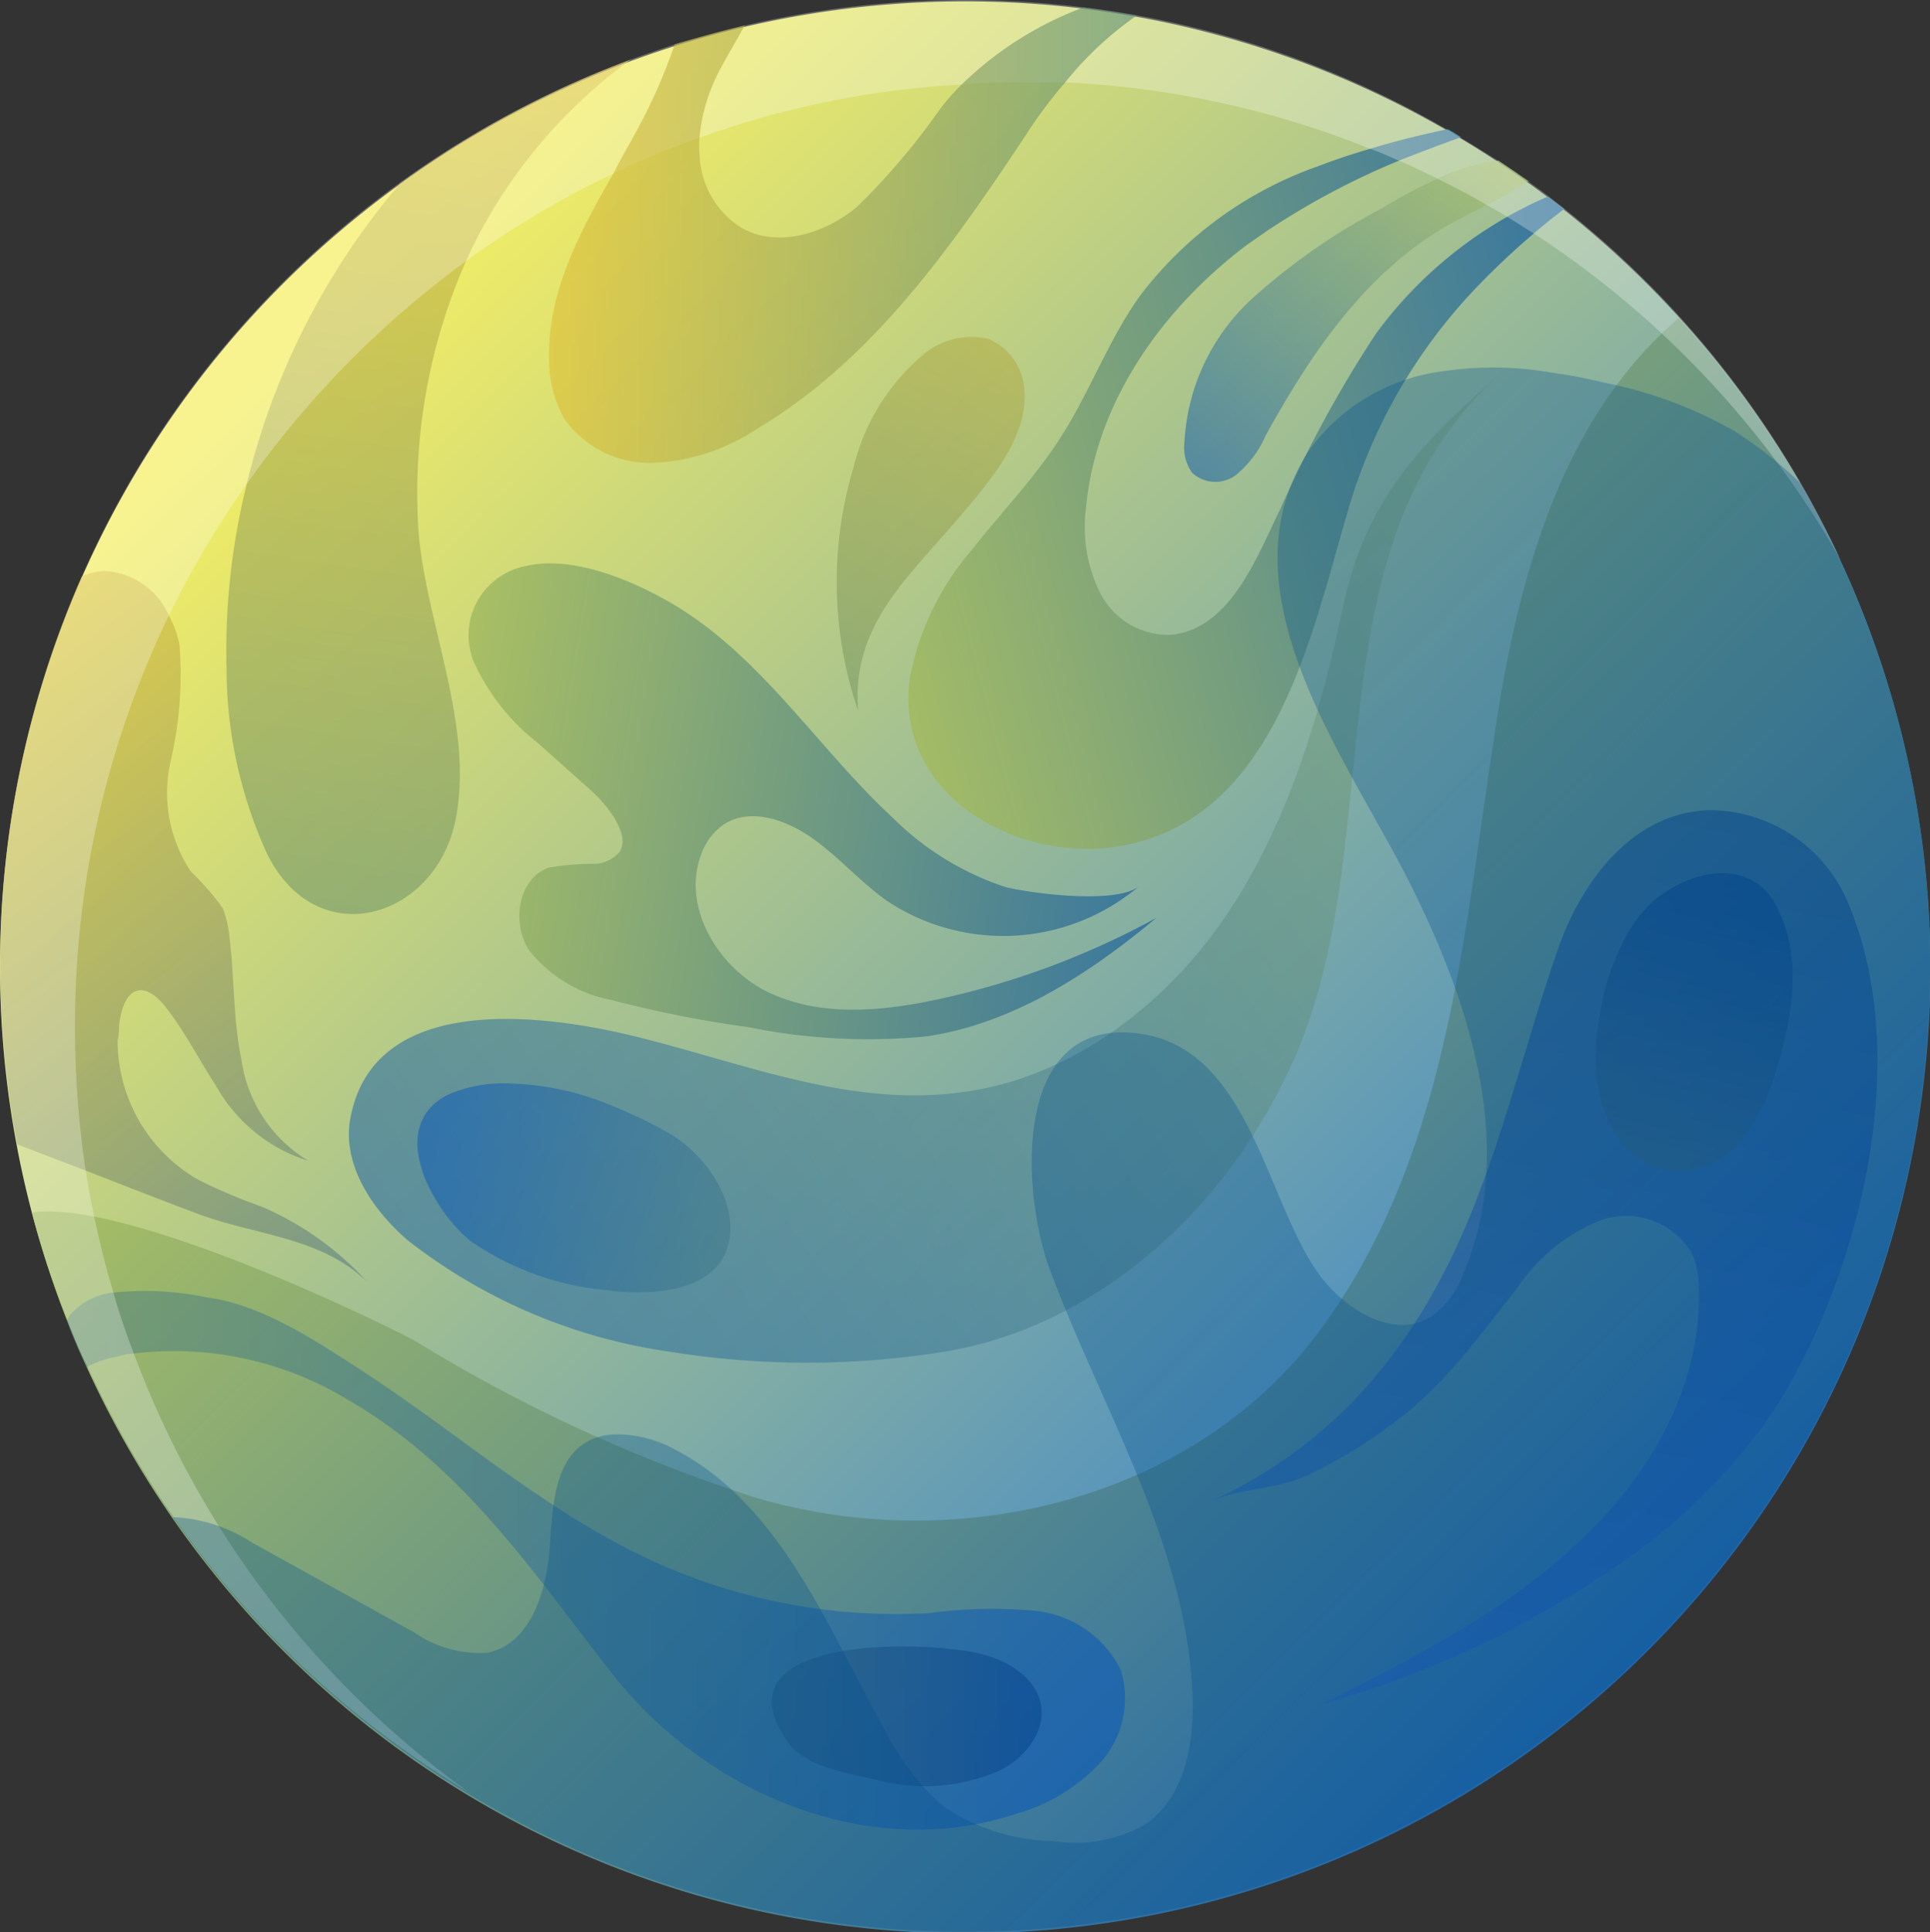 <svg xmlns="http://www.w3.org/2000/svg" xmlns:xlink="http://www.w3.org/1999/xlink" viewBox="0 0 84.18 84.25"><rect x="0" y="0" width="84.18" height="84.25" fill="#333333" stroke="none"/><defs><linearGradient id="linear-gradient" x1="13.8" y1="13.54" x2="81.99" y2="82.5" gradientUnits="userSpaceOnUse"><stop offset="0" stop-color="#f5ef64"/><stop offset="1" stop-color="#0063ed"/></linearGradient><linearGradient id="linear-gradient-2" x1="13.78" y1="13.56" x2="81.98" y2="82.52" gradientUnits="userSpaceOnUse"><stop offset="0" stop-color="#d1d94f"/><stop offset="1" stop-color="#0052bb"/></linearGradient><linearGradient id="linear-gradient-3" x1="112" y1="-4.3" x2="-4.37" y2="76.67" xlink:href="#linear-gradient-2"/><linearGradient id="linear-gradient-4" x1="46.24" y1="59.18" x2="18.94" y2="49.8" gradientUnits="userSpaceOnUse"><stop offset="0" stop-color="#819d4b"/><stop offset="1" stop-color="#0052bb"/></linearGradient><linearGradient id="linear-gradient-5" x1="55.24" y1="115.14" x2="72.25" y2="33.76" gradientUnits="userSpaceOnUse"><stop offset="0" stop-color="#3f7cff"/><stop offset="1" stop-color="#003c88"/></linearGradient><linearGradient id="linear-gradient-6" x1="24.46" y1="29.4" x2="86.96" y2="13.25" xlink:href="#linear-gradient-2"/><linearGradient id="linear-gradient-7" x1="8.31" y1="31.4" x2="66.61" y2="40.8" xlink:href="#linear-gradient-2"/><linearGradient id="linear-gradient-8" x1="-3.85" y1="27.71" x2="30.9" y2="74.46" gradientUnits="userSpaceOnUse"><stop offset="0" stop-color="#debe36"/><stop offset="1" stop-color="#0052bb"/></linearGradient><linearGradient id="linear-gradient-9" x1="69.7" y1="2.44" x2="47.2" y2="23.55" xlink:href="#linear-gradient-2"/><linearGradient id="linear-gradient-10" x1="-25.96" y1="68.01" x2="44.32" y2="68.01" xlink:href="#linear-gradient-4"/><linearGradient id="linear-gradient-11" x1="23.33" y1="74.85" x2="46.26" y2="74.85" gradientUnits="userSpaceOnUse"><stop offset="0" stop-color="#3f6b72"/><stop offset="1" stop-color="#003c88"/></linearGradient><linearGradient id="linear-gradient-12" x1="71.57" y1="53.45" x2="75.11" y2="39.62" xlink:href="#linear-gradient-11"/><linearGradient id="linear-gradient-13" x1="50.13" y1="3.73" x2="30" y2="37.58" gradientUnits="userSpaceOnUse"><stop offset="0" stop-color="#debe36"/><stop offset="1" stop-color="#5e9177"/></linearGradient><linearGradient id="linear-gradient-14" x1="21.06" y1="-0.75" x2="13.16" y2="49.51" xlink:href="#linear-gradient-13"/><linearGradient id="linear-gradient-15" x1="23.91" y1="10.25" x2="49.59" y2="10.25" xlink:href="#linear-gradient-13"/></defs><title>deco-planet</title><g id="_1-kv-planet" data-name="1-kv-planet"><path d="M84.18,42.16A42.09,42.09,0,1,1,78.48,21,42.08,42.08,0,0,1,84.18,42.16Z" style="fill:url(#linear-gradient)"/><path d="M65.41,30.63c-1.57,9.5-2,19.64-8,27.6C51.85,65.52,41.62,67.85,33,65.32A68.26,68.26,0,0,1,18.15,58.5c-.9-.52-12.46-6.23-16.76-5.63a42.09,42.09,0,1,0,71.83-39C68.94,17.55,66.65,23.13,65.41,30.63Z" style="fill:url(#linear-gradient-2)"/><path d="M29.2,58.94a37.55,37.55,0,0,0,12,0c6.52-1.07,12-6,14.89-12,4.86-9.86.57-22.91,9.5-30.79-3.51,3.1-6,5.53-7,10.26s-2.37,9.37-5,13.35S46.73,47,42,47.62c-5.16.73-10.09-1.49-15-2.59-3.76-.83-10.69-1.62-11.71,3.69-.4,2,.91,4,2.49,5.36A24,24,0,0,0,29.2,58.94Z" style="opacity:0.62;fill:url(#linear-gradient-3)"/><path d="M26.77,48.25a12.28,12.28,0,0,0-4.46-1,6,6,0,0,0-2.78.49c-2.7,1.38-.7,5,1,6.38a12.37,12.37,0,0,0,5.94,2.14c1.79.25,4.77.14,5.3-2,.46-1.85-1-3.9-2.52-4.8A19.18,19.18,0,0,0,26.77,48.25Z" style="opacity:0.48;fill:url(#linear-gradient-4)"/><path d="M74.7,35.33c-3.3,0-5.64,2.87-6.75,6.07-1.23,3.53-2.12,7.16-3.45,10.65-2.26,6-5.82,10.74-11.72,13.43,1.2-.55,2.79-.53,4.07-1.07a20.38,20.38,0,0,0,3.64-2.15c2.41-1.69,3.91-3.85,5.71-6.13a7.87,7.87,0,0,1,3.64-2.93,3.34,3.34,0,0,1,4,1.53,4.21,4.21,0,0,1,.26,1.49c.11,4.13-2,7.88-4.91,10.71-3.26,3.21-7.42,5.31-11.5,7.37a42.07,42.07,0,0,0,12.47-5.79,25,25,0,0,0,7.38-7.28c3.63-5.87,5.86-15,3.14-21.68A6.58,6.58,0,0,0,74.7,35.33Z" style="opacity:0.48;fill:url(#linear-gradient-5)"/><path d="M68.23,9.11c-.46.34-.9.7-1.33,1.07a33.11,33.11,0,0,0-2.78,2.65,23.54,23.54,0,0,0-5.22,9.08c-1.68,5.59-3.17,13.84-10.12,15-4.48.72-9.77-2.27-9.1-7.31A11.9,11.9,0,0,1,42.37,24c1.29-1.65,2.76-3.15,3.88-4.91,1.29-2,2.09-4.26,3.47-6.19a16.69,16.69,0,0,1,7.71-5.63c.78-.3,1.56-.56,2.36-.79,1.11-.34,2.23-.61,3.36-.85.2.1.39.23.58.35-.88.32-1.77.65-2.65,1a33.07,33.07,0,0,0-5.82,3.09l-.89.62c-3.66,2.76-6.58,6.85-7,11.44A6.47,6.47,0,0,0,48,25.89a3.34,3.34,0,0,0,3.11,1.79c2.6-.28,3.75-3.5,4.74-5.5A53.48,53.48,0,0,1,60,14.57a18.32,18.32,0,0,1,7.51-6Z" style="fill:url(#linear-gradient-6)"/><path d="M27,37.18a1.52,1.52,0,0,1-1.05.49,11.43,11.43,0,0,0-2,.16c-1.35.46-1.65,2.4-.88,3.6a6,6,0,0,0,3.57,2.17,51.25,51.25,0,0,0,6,1.19,26.18,26.18,0,0,0,7.79.4c3.74-.56,7.06-2.71,10-5.16a35.38,35.38,0,0,1-9.49,3.54c-2.44.53-5.08.78-7.34-.26s-3.91-3.77-3-6.09a2.63,2.63,0,0,1,.9-1.22c1.17-.84,2.83-.25,4,.6s2.06,1.89,3.21,2.7a9.17,9.17,0,0,0,11-.68c-.94.84-4.75.34-5.86.06a12.52,12.52,0,0,1-4.89-3c-3.37-3.11-5.89-7.31-10-9.56-1.64-.91-4.08-1.89-6-1.44a3.07,3.07,0,0,0-2.3,4.17,9.43,9.43,0,0,0,2.8,3.55l2.24,2C26.45,35.05,27.56,36.41,27,37.18Z" style="fill:url(#linear-gradient-7)"/><path d="M16,55.88c-2.09-2-4.94-2-7.5-3-1.58-.59-3.15-1.21-4.75-1.83v0l-3-1.15A42.06,42.06,0,0,1,3.57,25.13a2.75,2.75,0,0,1,1-.23,3.24,3.24,0,0,1,2.79,1.93,4.15,4.15,0,0,1,.47,1.33,16.54,16.54,0,0,1-.38,5A6.2,6.2,0,0,0,8.32,38a11.31,11.31,0,0,1,1.4,1.61A4.69,4.69,0,0,1,10,40.8c.23,1.8.16,3.64.53,5.41a6.16,6.16,0,0,0,2.92,4.41A7,7,0,0,1,9.4,47.31C8.69,46.23,8.07,45,7.29,44c-1-1.34-1.91-1-2.1.74,0,.2,0,.41-.06.61a7,7,0,0,0,3.49,6.08,24,24,0,0,0,2.8,1.19A13.36,13.36,0,0,1,16,55.88Z" style="opacity:0.62;fill:url(#linear-gradient-8)"/><path d="M65.36,7a8.37,8.37,0,0,0-2.63.78,21.19,21.19,0,0,0-2.45,1.3,27.32,27.32,0,0,0-5.73,4,9.13,9.13,0,0,0-2.89,6.23A1.87,1.87,0,0,0,52,20.62a1.49,1.49,0,0,0,1.91.09A4.56,4.56,0,0,0,55.2,19C57.13,15.5,59.47,12,63,9.91c.62-.35,1.25-.67,1.89-1a13.3,13.3,0,0,0,1.73-1l.08,0Z" style="opacity:0.62;fill:url(#linear-gradient-9)"/><path d="M48,76.85a7.88,7.88,0,0,1-3.63,2.23c-6.53,2.18-13.65-.94-17.72-6.16-3.45-4.42-6.48-9-11.49-11.89a14.61,14.61,0,0,0-9.39-2c-.25,0-.5.09-.75.14a4.84,4.84,0,0,0-1.24.44,16.2,16.2,0,0,1-.86-2,.94.94,0,0,1,.17-.31,2.92,2.92,0,0,1,1.79-.93A13.27,13.27,0,0,1,9,56.57c2.34.3,4.62,1.8,6.57,3.06,4.26,2.74,8.09,6.19,12.71,8.35a25.52,25.52,0,0,0,12.26,2.36,20.29,20.29,0,0,1,4.67-.09,4.68,4.68,0,0,1,3.67,2.56A4.19,4.19,0,0,1,48,76.85Z" style="opacity:0.48;fill:url(#linear-gradient-10)"/><path d="M43,72.18c-2.19-.67-12-1-8.65,3.77.84,1.19,2.74,1.36,4.06,1.71a8.15,8.15,0,0,0,5.09-.41c1.61-.73,2.75-2.66,1.19-4.16A4.2,4.2,0,0,0,43,72.18Z" style="opacity:0.48;fill:url(#linear-gradient-11)"/><path d="M73,51.07a3.7,3.7,0,0,0,3-1.41,8.81,8.81,0,0,0,1.49-3.06c.72-2.31,1.12-4.91,0-7.07s-3.67-1.59-5.22-.36c-1.78,1.4-2.62,4.57-2.66,6.73a6.55,6.55,0,0,0,.69,3.3A3.48,3.48,0,0,0,73,51.07Z" style="opacity:0.48;fill:url(#linear-gradient-12)"/><path d="M43.17,14.79a3.26,3.26,0,0,0-2.93.7,9.27,9.27,0,0,0-3,4.85A17.39,17.39,0,0,0,37.43,31c-.31-3.72,2.19-5.82,4.37-8.4,1.27-1.5,3.06-3.49,2.88-5.6a2.58,2.58,0,0,0-1.32-2.1Z" style="opacity:0.62;fill:url(#linear-gradient-13)"/><path d="M27.5,2.6a22.61,22.61,0,0,0-5.31,5.47,21,21,0,0,0-1.84,3.26,25,25,0,0,0-2.14,10.85,15.68,15.68,0,0,0,.2,2.26C19,28.18,20.57,32,19.89,35.65c-.83,4.44-6.1,6-8.26,1.54a19.5,19.5,0,0,1-1.75-8.07,30.12,30.12,0,0,1,.9-8.09A31.65,31.65,0,0,1,17.45,8,42,42,0,0,1,27.5,2.6Z" style="opacity:0.62;fill:url(#linear-gradient-14)"/><path d="M80.28,24.41A41.34,41.34,0,0,0,66.9,10.18l-1.2-.75c-.27-.16-.55-.33-.85-.49-.69-.41-1.4-.78-2.12-1.13-.54-.27-1.08-.54-1.65-.78s-.85-.38-1.29-.53A40.64,40.64,0,0,0,46.37,3.59c-.64,0-1.27,0-1.91,0-.81,0-1.63,0-2.42.09A39.86,39.86,0,0,0,30.53,6a35.32,35.32,0,0,0-3.8,1.58,39.73,39.73,0,0,0-6.38,3.79,42,42,0,0,0-13,15.5,41.08,41.08,0,0,0-4.08,17.9A42.11,42.11,0,0,0,3.73,51v0a41.7,41.7,0,0,0,1.19,5.28c.25.9.55,1.78.89,2.67a41.24,41.24,0,0,0,14.63,19.2A42,42,0,0,1,3.82,59.59a16.2,16.2,0,0,1-.86-2A39.27,39.27,0,0,1,.73,49.89,42.11,42.11,0,0,1,27.5,2.6c.64-.23,1.3-.46,1.95-.67,1-.3,2-.58,3.05-.82A42,42,0,0,1,47.26.32c.78.09,1.55.21,2.33.35a41.58,41.58,0,0,1,13.56,5c.2.1.39.23.58.35.55.32,1.1.67,1.63,1s.87.58,1.28.88.58.41.85.62l.74.58A42.18,42.18,0,0,1,80.28,24.41Z" style="fill:#fff;opacity:0.28"/><path d="M47.26.32A15.31,15.31,0,0,0,42,3.63,9.62,9.62,0,0,0,41,4.76,30.23,30.23,0,0,1,37.4,9c-1.4,1.19-3.51,1.84-5.08.92a3.92,3.92,0,0,1-1.81-3.22,4.21,4.21,0,0,1,0-.71,7.73,7.73,0,0,1,.92-3c.32-.62.71-1.24,1.05-1.88-1,.24-2,.52-3.05.82A23.84,23.84,0,0,1,27.77,5.7c-.34.62-.69,1.22-1,1.84-1.47,2.55-2.91,5.2-2.82,8.19a5.29,5.29,0,0,0,.67,2.54,4.58,4.58,0,0,0,4,1.91,8.83,8.83,0,0,0,4.3-1.42c5.1-3,8.59-8,11.81-12.85a20.84,20.84,0,0,1,1.73-2.32A15,15,0,0,1,49.59.67Z" style="opacity:0.62;fill:url(#linear-gradient-15)"/><path d="M84.18,42.16a42.08,42.08,0,0,1-76.64,24A6.79,6.79,0,0,1,11,67.27l7.08,3.92a5,5,0,0,0,3.19.88c1.88-.39,2.57-2.69,2.71-4.6s.16-4.73,2.76-4.92a5.28,5.28,0,0,1,2.72.67c4.62,2.41,6.64,7.77,9.19,12.32A10.3,10.3,0,0,0,41.2,78.8a8.75,8.75,0,0,0,4.71,1.48,6.23,6.23,0,0,0,4-.7c1.77-1.17,2.19-3.56,2.1-5.69-.26-6.49-3.87-12.3-6.17-18.39C44.55,52.18,44,44.11,49.88,45.1c4.65.78,5.36,7.33,7.66,10.48,1.13,1.55,3.29,2.86,4.9,1.82a3.76,3.76,0,0,0,1.35-1.79c2.3-5.24.51-11.34-2-16.49C59.17,33.58,53,26,57.08,19.66A8.53,8.53,0,0,1,63,16.18a14.77,14.77,0,0,1,4.69.07,23.28,23.28,0,0,1,2.3.44,18.8,18.8,0,0,1,5.63,2.09,17.88,17.88,0,0,1,2.6,2l.29.27A41.75,41.75,0,0,1,84.18,42.16Z" style="fill:#004e8e;opacity:0.31"/></g></svg>